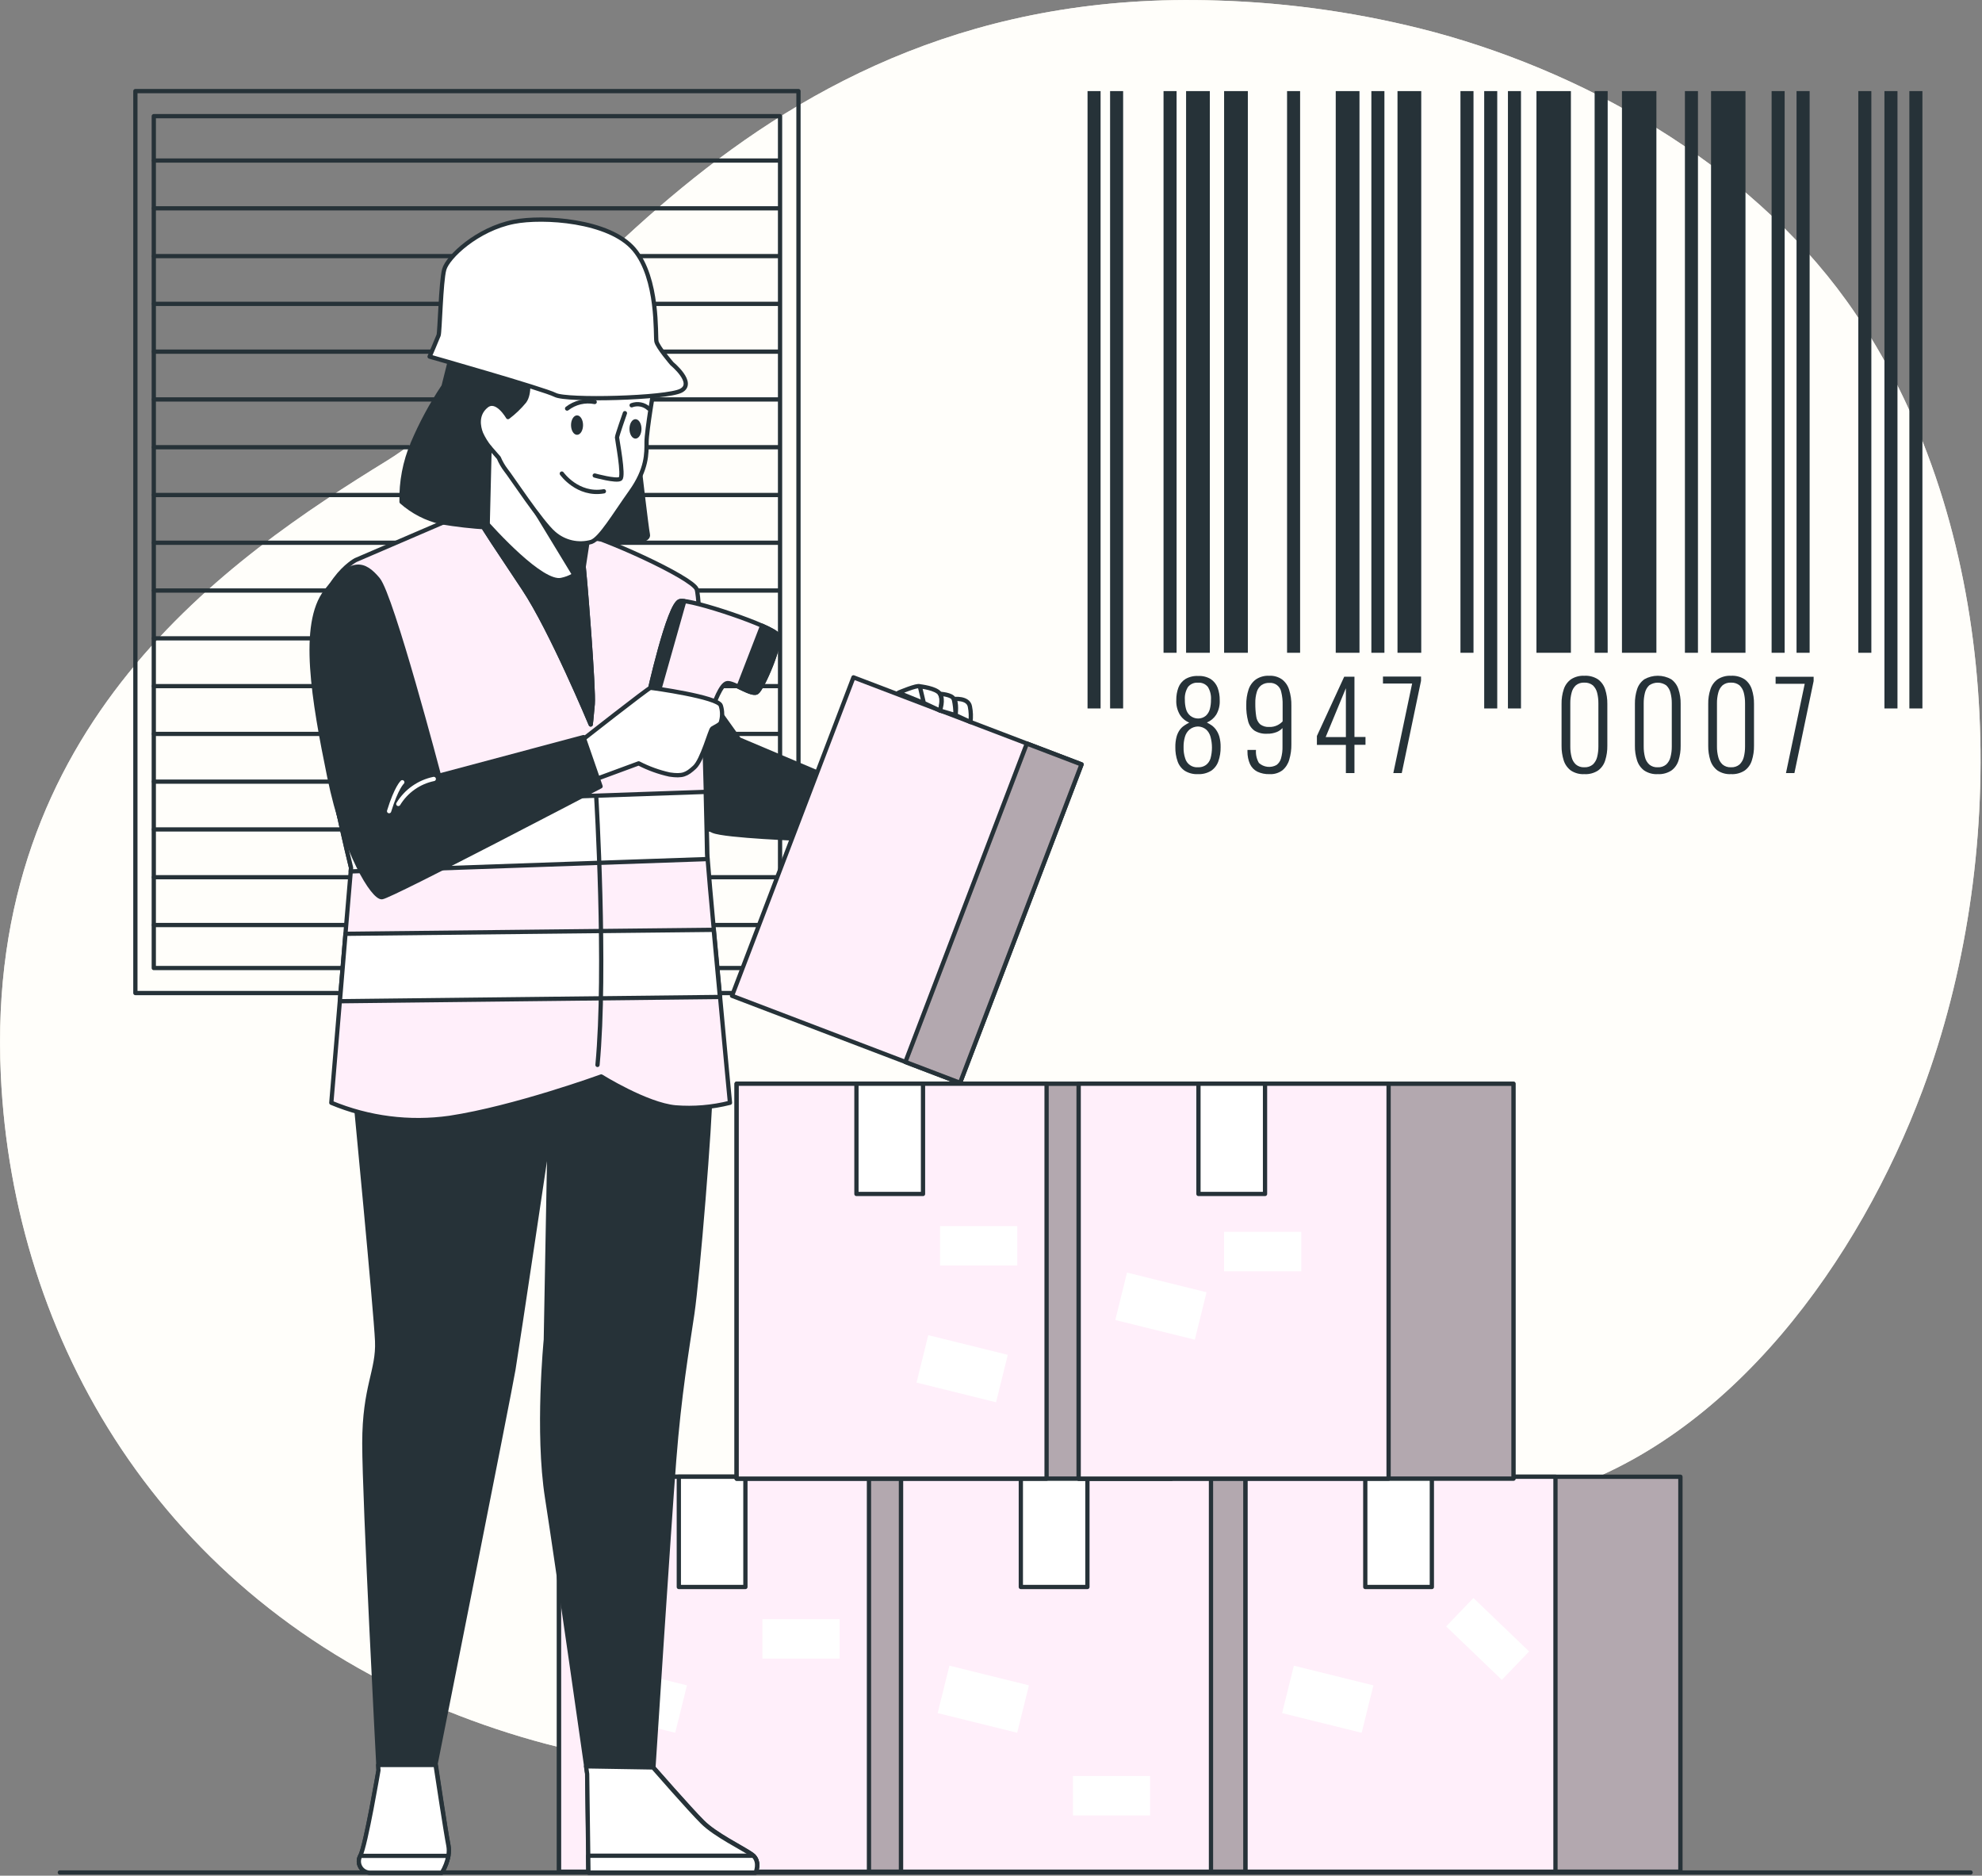 <svg width="465" height="440" viewBox="0 0 465 440" fill="none" xmlns="http://www.w3.org/2000/svg">
<rect x="0" y="0" width="465" height="440" fill="#808080" stroke="none"/>
<g clip-path="url(#clip0_3_1703)">
<path d="M451.05 255.74C436.32 295.17 406.24 337.85 363.91 350.49C299.91 369.59 292.31 421.14 177.75 416.36C161.016 415.744 144.398 413.31 128.19 409.1C120.278 407.009 112.506 404.421 104.92 401.35C37.99 374.24 3.08 314.58 0.19 252.16C-3.63 170.05 53.65 130.92 90.88 108.01C128.11 85.1 172.98 -3.65 285.63 0.12C302.833 0.636 319.919 3.133 336.55 7.56C374.46 17.82 412.99 40.51 435.39 73.68C437.07 76.18 438.677 78.727 440.21 81.32C470.19 132.17 471.12 201.98 451.05 255.74Z" fill="#FFF8E8"/>
<path opacity="0.8" d="M451.05 255.74C436.32 295.17 406.24 337.85 363.91 350.49C299.91 369.59 292.31 421.14 177.75 416.36C161.016 415.744 144.398 413.31 128.19 409.1C120.278 407.009 112.506 404.421 104.92 401.35C37.99 374.24 3.08 314.58 0.19 252.16C-3.63 170.05 53.65 130.92 90.88 108.01C128.11 85.1 172.98 -3.65 285.63 0.12C302.833 0.636 319.919 3.133 336.55 7.56C374.46 17.82 412.99 40.51 435.39 73.68C437.07 76.18 438.677 78.727 440.21 81.32C470.19 132.17 471.12 201.98 451.05 255.74Z" fill="white"/>
<path d="M14.04 439.25H462.32" stroke="#263238" stroke-linecap="round" stroke-linejoin="round"/>
<path d="M187.33 21.37H31.76V232.95H187.33V21.37Z" stroke="#263238" stroke-linecap="round" stroke-linejoin="round"/>
<path d="M183.01 27.25H36.08V227.08H183.01V27.25Z" stroke="#263238" stroke-linecap="round" stroke-linejoin="round"/>
<path d="M36.12 37.66H182.85" stroke="#263238" stroke-linecap="round" stroke-linejoin="round"/>
<path d="M36.12 48.87H182.85" stroke="#263238" stroke-linecap="round" stroke-linejoin="round"/>
<path d="M36.12 60.08H182.85" stroke="#263238" stroke-linecap="round" stroke-linejoin="round"/>
<path d="M36.12 71.28H182.85" stroke="#263238" stroke-linecap="round" stroke-linejoin="round"/>
<path d="M36.12 82.49H182.85" stroke="#263238" stroke-linecap="round" stroke-linejoin="round"/>
<path d="M36.12 93.7H182.85" stroke="#263238" stroke-linecap="round" stroke-linejoin="round"/>
<path d="M36.12 104.91H182.85" stroke="#263238" stroke-linecap="round" stroke-linejoin="round"/>
<path d="M36.12 116.12H182.85" stroke="#263238" stroke-linecap="round" stroke-linejoin="round"/>
<path d="M36.12 127.32H182.85" stroke="#263238" stroke-linecap="round" stroke-linejoin="round"/>
<path d="M36.12 138.53H182.85" stroke="#263238" stroke-linecap="round" stroke-linejoin="round"/>
<path d="M36.12 149.74H182.85" stroke="#263238" stroke-linecap="round" stroke-linejoin="round"/>
<path d="M36.12 160.95H182.85" stroke="#263238" stroke-linecap="round" stroke-linejoin="round"/>
<path d="M36.12 172.16H182.85" stroke="#263238" stroke-linecap="round" stroke-linejoin="round"/>
<path d="M36.12 183.36H182.85" stroke="#263238" stroke-linecap="round" stroke-linejoin="round"/>
<path d="M36.12 194.57H182.85" stroke="#263238" stroke-linecap="round" stroke-linejoin="round"/>
<path d="M36.12 205.78H182.85" stroke="#263238" stroke-linecap="round" stroke-linejoin="round"/>
<path d="M36.12 216.99H182.85" stroke="#263238" stroke-linecap="round" stroke-linejoin="round"/>
<path d="M258.21 21.37H255.15V166.19H258.21V21.37Z" fill="#263238"/>
<path d="M263.5 21.37H260.44V166.19H263.5V21.37Z" fill="#263238"/>
<path d="M276.04 21.37H272.98V153.13H276.04V21.37Z" fill="#263238"/>
<path d="M305.02 21.37H301.96V153.13H305.02V21.37Z" fill="#263238"/>
<path d="M324.8 21.37H321.74V153.13H324.8V21.37Z" fill="#263238"/>
<path d="M345.7 21.37H342.64V153.13H345.7V21.37Z" fill="#263238"/>
<path d="M351.27 21.37H348.21V166.19H351.27V21.37Z" fill="#263238"/>
<path d="M356.84 21.37H353.78V166.19H356.84V21.37Z" fill="#263238"/>
<path d="M377.18 21.37H374.12V153.13H377.18V21.37Z" fill="#263238"/>
<path d="M398.36 21.37H395.3V153.13H398.36V21.37Z" fill="#263238"/>
<path d="M418.7 21.37H415.64V153.13H418.7V21.37Z" fill="#263238"/>
<path d="M424.56 21.37H421.49V153.13H424.56V21.37Z" fill="#263238"/>
<path d="M439.04 21.37H435.98V153.13H439.04V21.37Z" fill="#263238"/>
<path d="M445.17 21.37H442.11V166.19H445.17V21.37Z" fill="#263238"/>
<path d="M451.02 21.37H447.96V166.19H451.02V21.37Z" fill="#263238"/>
<path d="M283.84 21.37H278.27V153.13H283.84V21.37Z" fill="#263238"/>
<path d="M292.76 21.37H287.19V153.13H292.76V21.37Z" fill="#263238"/>
<path d="M318.95 21.37H313.38V153.13H318.95V21.37Z" fill="#263238"/>
<path d="M333.44 21.37H327.87V153.13H333.44V21.37Z" fill="#263238"/>
<path d="M368.55 21.37H360.47V153.13H368.55V21.37Z" fill="#263238"/>
<path d="M388.61 21.37H380.53V153.13H388.61V21.37Z" fill="#263238"/>
<path d="M409.51 21.37H401.43V153.13H409.51V21.37Z" fill="#263238"/>
<path d="M281.07 181.6C279.982 181.656 278.902 181.384 277.97 180.82C277.182 180.286 276.589 179.51 276.28 178.61C275.905 177.537 275.725 176.406 275.75 175.27C275.733 174.441 275.83 173.613 276.04 172.81C276.199 172.226 276.459 171.674 276.81 171.18C277.102 170.787 277.461 170.449 277.87 170.18C278.237 169.935 278.618 169.711 279.01 169.51C278.101 169.138 277.332 168.491 276.81 167.66C276.203 166.619 275.911 165.424 275.97 164.22C275.954 163.221 276.123 162.227 276.47 161.29C276.785 160.463 277.36 159.761 278.11 159.29C279.019 158.765 280.061 158.515 281.11 158.57C282.144 158.518 283.17 158.772 284.06 159.3C284.784 159.789 285.342 160.487 285.66 161.3C286.008 162.244 286.177 163.244 286.16 164.25C286.224 165.439 285.939 166.621 285.34 167.65C284.812 168.47 284.049 169.111 283.15 169.49C283.54 169.689 283.918 169.913 284.28 170.16C284.666 170.436 285.004 170.774 285.28 171.16C285.634 171.655 285.901 172.206 286.07 172.79C286.288 173.591 286.389 174.42 286.37 175.25C286.395 176.386 286.215 177.517 285.84 178.59C285.531 179.488 284.942 180.262 284.16 180.8C283.233 181.368 282.157 181.647 281.07 181.6ZM281.07 179.99C281.724 180.022 282.37 179.839 282.91 179.47C283.433 179.082 283.816 178.535 284 177.91C284.453 176.247 284.453 174.493 284 172.83C283.828 172.188 283.482 171.607 283 171.15C282.455 170.693 281.771 170.435 281.06 170.42C280.33 170.433 279.626 170.69 279.06 171.15C278.555 171.598 278.187 172.181 278 172.83C277.771 173.623 277.663 174.445 277.68 175.27C277.652 176.165 277.78 177.059 278.06 177.91C278.243 178.55 278.641 179.107 279.188 179.486C279.735 179.865 280.397 180.043 281.06 179.99H281.07ZM281.07 168.55C281.736 168.56 282.385 168.333 282.9 167.91C283.356 167.491 283.682 166.949 283.84 166.35C284.029 165.632 284.12 164.892 284.11 164.15C284.184 163.1 283.932 162.052 283.39 161.15C283.117 160.804 282.761 160.532 282.356 160.357C281.951 160.182 281.509 160.111 281.07 160.15C280.626 160.111 280.18 160.181 279.77 160.356C279.36 160.53 278.999 160.803 278.72 161.15C278.163 162.047 277.904 163.097 277.98 164.15C277.968 164.893 278.063 165.634 278.26 166.35C278.423 166.961 278.773 167.506 279.26 167.91C279.775 168.32 280.412 168.545 281.07 168.55V168.55Z" fill="#263238"/>
<path d="M297.83 181.6C296.851 181.634 295.877 181.435 294.99 181.02C294.235 180.638 293.63 180.015 293.27 179.25C292.863 178.331 292.658 177.335 292.67 176.33V175.92H294.67C294.579 176.987 294.82 178.056 295.36 178.98C295.912 179.478 296.605 179.791 297.343 179.877C298.082 179.963 298.828 179.818 299.48 179.46C299.991 179.086 300.361 178.551 300.53 177.94C300.8 177.001 300.921 176.026 300.89 175.05V170.79C300.52 171.186 300.07 171.5 299.57 171.71C298.84 172.004 298.057 172.144 297.27 172.12C296.244 172.182 295.224 171.934 294.34 171.41C293.591 170.879 293.056 170.1 292.83 169.21C292.502 167.961 292.354 166.671 292.39 165.38C292.364 164.148 292.547 162.921 292.93 161.75C293.242 160.794 293.847 159.962 294.66 159.37C295.58 158.763 296.669 158.465 297.77 158.52C298.836 158.465 299.891 158.764 300.77 159.37C301.567 159.982 302.151 160.828 302.44 161.79C302.822 163.013 303.001 164.29 302.97 165.57V174.57C302.992 175.805 302.824 177.036 302.47 178.22C302.198 179.189 301.641 180.053 300.87 180.7C299.993 181.346 298.917 181.665 297.83 181.6V181.6ZM297.75 170.53C298.443 170.562 299.132 170.414 299.75 170.1C300.187 169.875 300.583 169.578 300.92 169.22V165.35C300.948 164.34 300.84 163.331 300.6 162.35C300.485 161.706 300.135 161.128 299.617 160.729C299.1 160.33 298.452 160.138 297.8 160.19C297.152 160.166 296.512 160.345 295.97 160.7C295.443 161.095 295.058 161.649 294.87 162.28C294.607 163.148 294.486 164.053 294.51 164.96C294.495 165.994 294.565 167.027 294.72 168.05C294.8 168.749 295.118 169.398 295.62 169.89C296.23 170.352 296.986 170.579 297.75 170.53Z" fill="#263238"/>
<path d="M315.76 181.35V174.74H308.96V172.65L315.37 158.74H317.77V172.88H320.36V174.72H317.77V181.35H315.76ZM311.02 172.9H315.76V161.44L311.02 172.9Z" fill="#263238"/>
<path d="M326.89 181.35L331.3 160.35H324.46V158.71H333.39V159.71L328.87 181.35H326.89Z" fill="#263238"/>
<path d="M371.71 181.6C370.585 181.663 369.47 181.361 368.53 180.74C367.741 180.142 367.157 179.314 366.86 178.37C366.513 177.26 366.344 176.103 366.36 174.94V165.12C366.338 163.952 366.514 162.789 366.88 161.68C367.183 160.742 367.779 159.925 368.58 159.35C369.511 158.753 370.606 158.463 371.71 158.52C372.831 158.457 373.943 158.747 374.89 159.35C375.686 159.928 376.277 160.744 376.58 161.68C376.941 162.79 377.117 163.953 377.1 165.12V174.94C377.119 176.113 376.947 177.282 376.59 178.4C376.301 179.343 375.716 180.167 374.92 180.75C373.968 181.367 372.843 181.665 371.71 181.6V181.6ZM371.71 179.99C372.436 180.03 373.151 179.795 373.71 179.33C374.203 178.854 374.55 178.247 374.71 177.58C374.91 176.772 375.007 175.942 375 175.11V164.99C375.009 164.158 374.911 163.328 374.71 162.52C374.549 161.854 374.202 161.247 373.71 160.77C373.142 160.323 372.432 160.095 371.71 160.13C370.987 160.086 370.273 160.314 369.71 160.77C369.211 161.242 368.863 161.851 368.71 162.52C368.5 163.326 368.399 164.157 368.41 164.99V175.11C368.401 175.943 368.501 176.774 368.71 177.58C368.862 178.25 369.21 178.859 369.71 179.33C370.268 179.797 370.984 180.033 371.71 179.99Z" fill="#263238"/>
<path d="M388.92 181.6C387.795 181.664 386.679 181.362 385.74 180.74C384.948 180.145 384.364 179.316 384.07 178.37C383.718 177.262 383.549 176.103 383.57 174.94V165.12C383.55 163.953 383.723 162.791 384.08 161.68C384.383 160.742 384.979 159.925 385.78 159.35C386.744 158.806 387.833 158.52 388.94 158.52C390.047 158.52 391.136 158.806 392.1 159.35C392.893 159.929 393.481 160.745 393.78 161.68C394.146 162.789 394.322 163.952 394.3 165.12V174.94C394.317 176.112 394.148 177.28 393.8 178.4C393.508 179.341 392.923 180.164 392.13 180.75C391.176 181.365 390.053 181.662 388.92 181.6V181.6ZM388.92 179.99C389.646 180.032 390.362 179.796 390.92 179.33C391.417 178.857 391.764 178.248 391.92 177.58C392.129 176.774 392.229 175.943 392.22 175.11V164.99C392.231 164.157 392.13 163.326 391.92 162.52C391.767 161.851 391.419 161.242 390.92 160.77C390.334 160.36 389.635 160.14 388.92 160.14C388.205 160.14 387.506 160.36 386.92 160.77C386.425 161.244 386.077 161.852 385.92 162.52C385.719 163.328 385.621 164.158 385.63 164.99V175.11C385.623 175.942 385.72 176.772 385.92 177.58C386.073 178.249 386.421 178.858 386.92 179.33C387.476 179.8 388.193 180.037 388.92 179.99V179.99Z" fill="#263238"/>
<path d="M406.12 181.6C404.995 181.663 403.88 181.361 402.94 180.74C402.151 180.142 401.567 179.314 401.27 178.37C400.923 177.26 400.754 176.103 400.77 174.94V165.12C400.748 163.952 400.924 162.789 401.29 161.68C401.593 160.742 402.189 159.925 402.99 159.35C403.921 158.753 405.016 158.463 406.12 158.52C407.241 158.457 408.353 158.747 409.3 159.35C410.096 159.928 410.687 160.744 410.99 161.68C411.351 162.79 411.527 163.953 411.51 165.12V174.94C411.529 176.113 411.357 177.282 411 178.4C410.711 179.343 410.126 180.167 409.33 180.75C408.378 181.367 407.253 181.665 406.12 181.6V181.6ZM406.12 179.99C406.846 180.03 407.561 179.795 408.12 179.33C408.613 178.854 408.96 178.247 409.12 177.58C409.32 176.772 409.417 175.942 409.41 175.11V164.99C409.419 164.158 409.321 163.328 409.12 162.52C408.959 161.854 408.612 161.247 408.12 160.77C407.552 160.323 406.842 160.095 406.12 160.13C405.397 160.086 404.683 160.314 404.12 160.77C403.621 161.242 403.273 161.851 403.12 162.52C402.91 163.326 402.809 164.157 402.82 164.99V175.11C402.811 175.943 402.911 176.774 403.12 177.58C403.272 178.25 403.62 178.859 404.12 179.33C404.678 179.797 405.394 180.033 406.12 179.99Z" fill="#263238"/>
<path d="M419.01 181.35L423.41 160.4H416.58V158.76H425.5V159.76L420.99 181.35H419.01Z" fill="#263238"/>
<path d="M233.18 346.42H131.16V439.06H233.18V346.42Z" fill="#FFEFFA"/>
<path opacity="0.3" d="M233.18 346.42H131.16V439.06H233.18V346.42Z" fill="black" stroke="#263238" stroke-linecap="round" stroke-linejoin="round"/>
<path d="M233.18 346.42H131.16V439.06H233.18V346.42Z" stroke="#263238" stroke-linecap="round" stroke-linejoin="round"/>
<path d="M203.87 346.42H131.16V439.06H203.87V346.42Z" fill="#FFEFFA" stroke="#263238" stroke-linecap="round" stroke-linejoin="round"/>
<path d="M174.88 346.42H159.26V372.28H174.88V346.42Z" fill="white" stroke="#263238" stroke-linecap="round" stroke-linejoin="round"/>
<path d="M196.99 379.84H178.88V389.08H196.99V379.84Z" fill="white"/>
<path d="M161.168 395.349L142.511 390.732L139.758 401.857L158.415 406.474L161.168 395.349Z" fill="white"/>
<path d="M313.42 346.42H211.4V439.06H313.42V346.42Z" fill="#FFEFFA"/>
<path opacity="0.3" d="M313.42 346.42H211.4V439.06H313.42V346.42Z" fill="black" stroke="#263238" stroke-linecap="round" stroke-linejoin="round"/>
<path d="M313.42 346.42H211.4V439.06H313.42V346.42Z" stroke="#263238" stroke-linecap="round" stroke-linejoin="round"/>
<path d="M284.11 346.42H211.4V439.06H284.11V346.42Z" fill="#FFEFFA" stroke="#263238" stroke-linecap="round" stroke-linejoin="round"/>
<path d="M255.12 346.42H239.5V372.28H255.12V346.42Z" fill="white" stroke="#263238" stroke-linecap="round" stroke-linejoin="round"/>
<path d="M269.83 416.63H251.72V425.87H269.83V416.63Z" fill="white"/>
<path d="M241.399 395.353L222.741 390.736L219.988 401.86L238.646 406.477L241.399 395.353Z" fill="white"/>
<path d="M394.24 346.42H292.22V439.06H394.24V346.42Z" fill="#FFEFFA"/>
<path opacity="0.3" d="M394.24 346.42H292.22V439.06H394.24V346.42Z" fill="black" stroke="#263238" stroke-linecap="round" stroke-linejoin="round"/>
<path d="M394.24 346.42H292.22V439.06H394.24V346.42Z" stroke="#263238" stroke-linecap="round" stroke-linejoin="round"/>
<path d="M364.93 346.42H292.22V439.06H364.93V346.42Z" fill="#FFEFFA" stroke="#263238" stroke-linecap="round" stroke-linejoin="round"/>
<path d="M335.93 346.42H320.31V372.28H335.93V346.42Z" fill="white" stroke="#263238" stroke-linecap="round" stroke-linejoin="round"/>
<path d="M358.75 387.398L345.681 374.861L339.284 381.529L352.353 394.066L358.75 387.398Z" fill="white"/>
<path d="M322.212 395.358L303.555 390.741L300.802 401.865L319.459 406.483L322.212 395.358Z" fill="white"/>
<path d="M274.85 254.22H172.83V346.86H274.85V254.22Z" fill="#FFEFFA"/>
<path opacity="0.3" d="M274.85 254.22H172.83V346.86H274.85V254.22Z" fill="black" stroke="#263238" stroke-linecap="round" stroke-linejoin="round"/>
<path d="M274.85 254.22H172.83V346.86H274.85V254.22Z" stroke="#263238" stroke-linecap="round" stroke-linejoin="round"/>
<path d="M245.54 254.22H172.83V346.86H245.54V254.22Z" fill="#FFEFFA" stroke="#263238" stroke-linecap="round" stroke-linejoin="round"/>
<path d="M216.55 254.22H200.93V280.08H216.55V254.22Z" fill="white" stroke="#263238" stroke-linecap="round" stroke-linejoin="round"/>
<path d="M238.66 287.63H220.55V296.87H238.66V287.63Z" fill="white"/>
<path d="M236.439 317.822L217.782 313.205L215.029 324.329L233.686 328.946L236.439 317.822Z" fill="white"/>
<path d="M355.09 254.22H253.07V346.86H355.09V254.22Z" fill="#FFEFFA"/>
<path opacity="0.3" d="M355.09 254.22H253.07V346.86H355.09V254.22Z" fill="black" stroke="#263238" stroke-linecap="round" stroke-linejoin="round"/>
<path d="M355.09 254.22H253.07V346.86H355.09V254.22Z" stroke="#263238" stroke-linecap="round" stroke-linejoin="round"/>
<path d="M325.78 254.22H253.07V346.86H325.78V254.22Z" fill="#FFEFFA" stroke="#263238" stroke-linecap="round" stroke-linejoin="round"/>
<path d="M296.79 254.22H281.17V280.08H296.79V254.22Z" fill="white" stroke="#263238" stroke-linecap="round" stroke-linejoin="round"/>
<path d="M305.29 288.97H287.18V298.21H305.29V288.97Z" fill="white"/>
<path d="M283.07 303.143L264.413 298.526L261.66 309.651L280.317 314.268L283.07 303.143Z" fill="white"/>
<path d="M83.31 257.11C83.31 257.11 88.18 307.6 88.48 314.59C88.78 321.58 85.48 325.23 85.48 338.59C85.48 351.95 88.83 415.23 88.83 415.23C88.83 415.23 85.83 432.87 84.57 435.3C84.337 435.712 84.219 436.179 84.228 436.653C84.237 437.126 84.373 437.588 84.621 437.991C84.869 438.395 85.22 438.724 85.639 438.945C86.057 439.167 86.527 439.272 87 439.25H103.69C103.69 439.25 105.82 435.91 105.21 432.87C104.6 429.83 102.21 413.71 102.21 413.71C102.21 413.71 119.54 326.71 120.45 321.26C121.36 315.81 128.97 264.7 128.97 264.7L128.06 314.27C128.06 314.27 125.93 335.86 128.36 351.37C130.79 366.88 137.79 416.14 137.79 416.14L138.09 439.25H177.32C177.32 439.25 178.54 436.52 176.41 435C174.28 433.48 167.89 430.43 164.85 427.39C161.81 424.35 153.3 414.62 153.3 414.62C153.3 414.62 156.95 358.06 158.16 342.55C159.37 327.04 161.16 316.7 162.42 308.18C163.68 299.66 166.68 263.18 166.68 255.27C166.68 247.36 132.92 242.8 132.92 242.8L83.05 247.97L83.31 257.11Z" fill="#263238" stroke="#263238" stroke-linecap="round" stroke-linejoin="round"/>
<path d="M105.19 432.89C104.63 430.09 102.52 416.23 102.19 414.03H88.72C88.72 414.82 88.79 415.25 88.79 415.25C88.79 415.25 85.79 432.89 84.53 435.32C84.297 435.732 84.179 436.199 84.188 436.673C84.197 437.146 84.332 437.608 84.581 438.011C84.829 438.415 85.18 438.744 85.599 438.965C86.017 439.187 86.487 439.292 86.96 439.27H103.68C104.41 438.062 104.921 436.735 105.19 435.35C105.344 434.537 105.344 433.703 105.19 432.89V432.89ZM176.74 435.35C176.628 435.234 176.504 435.13 176.37 435.04C174.24 433.53 167.86 430.48 164.81 427.45C161.76 424.42 153.26 414.67 153.26 414.67V414.61L137.49 414.35C137.65 415.5 137.75 416.14 137.75 416.14L138 435.3L138.05 439.25H177.28C177.28 439.25 178.35 436.87 176.74 435.35Z" fill="white" stroke="#263238" stroke-linecap="round" stroke-linejoin="round"/>
<path d="M84.53 435.35H105.19C104.921 436.746 104.407 438.084 103.67 439.3H86.96C86.487 439.322 86.017 439.217 85.599 438.995C85.18 438.774 84.829 438.445 84.581 438.041C84.332 437.638 84.197 437.176 84.188 436.703C84.179 436.229 84.297 435.762 84.53 435.35V435.35Z" fill="white" stroke="#263238" stroke-linecap="round" stroke-linejoin="round"/>
<path d="M177.28 439.27H138.05L138 435.32H176.74C178.35 436.87 177.28 439.27 177.28 439.27Z" fill="white" stroke="#263238" stroke-linecap="round" stroke-linejoin="round"/>
<path d="M164.32 160.73L173.38 173.43L194.45 182.35L188.64 196.8C188.64 196.8 170.13 196.13 167.3 194.91C165.628 194.208 164.076 193.25 162.7 192.07L162.84 160.19L164.32 160.73Z" fill="#263238" stroke="#263238" stroke-linecap="round" stroke-linejoin="round"/>
<path d="M253.742 179.306L200.233 158.894L171.738 233.594L225.247 254.005L253.742 179.306Z" fill="#FFEFFA" stroke="#263238" stroke-linecap="round" stroke-linejoin="round"/>
<path d="M253.74 179.317L240.912 174.423L212.417 249.123L225.245 254.016L253.74 179.317Z" fill="#FFEFFA"/>
<path opacity="0.3" d="M253.74 179.317L240.912 174.423L212.417 249.123L225.245 254.016L253.74 179.317Z" fill="black" stroke="#263238" stroke-linecap="round" stroke-linejoin="round"/>
<path d="M253.74 179.317L240.912 174.423L212.417 249.123L225.245 254.016L253.74 179.317Z" stroke="#263238" stroke-linecap="round" stroke-linejoin="round"/>
<path d="M210.8 162.49C210.8 162.49 215.25 160.6 215.8 161C216.35 161.4 216.74 164.92 216.74 164.92L210.8 162.49Z" fill="white" stroke="#263238" stroke-linecap="round" stroke-linejoin="round"/>
<path d="M215.8 161C215.8 161 219.71 161.41 220.52 162.76C221.33 164.11 220.52 166.68 220.52 166.68L216.74 164.92L215.8 161Z" fill="white" stroke="#263238" stroke-linecap="round" stroke-linejoin="round"/>
<path d="M220.52 162.76C220.52 162.76 223.36 162.89 223.77 163.98C224.051 165.22 224.186 166.489 224.17 167.76L220.52 166.68C220.52 166.68 221.47 164.11 220.52 162.76Z" fill="white" stroke="#263238" stroke-linecap="round" stroke-linejoin="round"/>
<path d="M223.77 163.98C223.77 163.98 227.14 163.57 227.55 165.73C227.794 166.931 227.838 168.164 227.68 169.38L224.19 167.76C224.19 167.76 224.58 164.52 223.77 163.98Z" fill="white" stroke="#263238" stroke-linecap="round" stroke-linejoin="round"/>
<path d="M171.26 258.69C167.084 259.745 162.764 260.11 158.47 259.77C151.69 259.15 141.06 252.52 141.06 252.52C141.06 252.52 120.72 259.92 105.47 262.23C96.073 263.559 86.492 262.336 77.73 258.69L79.73 234.83L81.05 219.01L82.28 204.46L82.35 203.54C82.35 203.54 80.78 197.23 78.98 188.76C76.51 177.22 73.63 161.62 73.72 152.39C73.88 136.39 83.43 131.39 83.43 131.39L111.01 119.53C123.63 119.06 127.49 123.07 134.43 124.46C141.37 125.85 162.16 135.4 163.43 138.17C164.29 140.12 165.17 168.17 165.6 185.73C165.79 193.08 165.9 198.57 165.9 199.49C165.9 199.76 165.9 200.49 166.02 201.49C166.25 204.61 166.8 210.81 167.47 218.01C167.92 223.01 168.47 228.52 168.93 233.8C170.13 246.93 171.26 258.69 171.26 258.69Z" fill="#FFEFFA" stroke="#263238" stroke-linecap="round" stroke-linejoin="round"/>
<path d="M82.36 203.54C82.36 203.54 80.79 197.23 78.99 188.76L165.57 185.76C165.76 193.11 165.87 198.6 165.87 199.52C165.87 199.79 165.87 200.52 165.99 201.52L82.29 204.42L82.36 203.54Z" fill="white" stroke="#263238" stroke-linecap="round" stroke-linejoin="round"/>
<path d="M168.9 233.87L79.74 234.87L81.06 219.05L167.44 218.12C167.89 223.09 168.41 228.59 168.9 233.87Z" fill="white" stroke="#263238" stroke-linecap="round" stroke-linejoin="round"/>
<path d="M139.88 186.86C139.88 186.86 142.31 227.31 140.18 249.81" stroke="#263238" stroke-linecap="round" stroke-linejoin="round"/>
<path d="M150 109.4C150 109.4 151.69 124.03 152 125.4C152.31 126.77 149.07 127.4 143.52 126.79L137.98 126.17C137.98 126.17 141.21 120.47 142.14 118.93C143.07 117.39 150 109.4 150 109.4Z" fill="#263238" stroke="#263238" stroke-linecap="round" stroke-linejoin="round"/>
<path d="M136.44 126.19C136.367 127.893 136.471 129.599 136.75 131.28C137.21 134.51 139.36 161.63 139.06 165.17C138.76 168.71 138.59 169.95 138.59 169.95C138.59 169.95 129.35 147.76 122.88 138.05C116.41 128.34 113.33 123.73 113.02 122.96C112.71 122.19 111.94 99.96 111.94 99.96C111.94 99.96 115.94 101.35 117.79 104.43C119.64 107.51 125.34 113.98 129.35 118.43C133.36 122.88 136.44 126.19 136.44 126.19Z" fill="white" stroke="#263238" stroke-linecap="round" stroke-linejoin="round"/>
<path d="M124.94 118.71L134.5 134.44L136.94 132.98L137.98 126.19L122.55 113.42L124.94 118.71Z" fill="#263238" stroke="#263238" stroke-linecap="round" stroke-linejoin="round"/>
<path d="M131.66 136.05C127.08 136.97 116.07 124.9 112.85 121.23C112.864 121.81 112.921 122.388 113.02 122.96C113.33 123.73 116.41 128.35 122.88 138.05C129.35 147.75 138.59 169.95 138.59 169.95C138.59 169.95 138.75 168.71 139.06 165.17C139.33 161.99 137.62 139.83 136.94 132.98C135.576 134.569 133.715 135.65 131.66 136.05V136.05Z" fill="#263238" stroke="#263238" stroke-linecap="round" stroke-linejoin="round"/>
<path d="M153.54 90.29C153.54 90.29 151.69 101.08 151.69 103.7C151.69 106.32 151.84 110.01 147.99 115.41C144.14 120.81 140.9 126.35 138.75 127.12C137.235 127.54 135.64 127.577 134.108 127.228C132.575 126.879 131.153 126.154 129.97 125.12C127.04 122.66 119.64 111.41 118.72 110.33C118.03 109.43 117.459 108.445 117.02 107.4L114.87 104.94C114.87 104.94 110.55 103.55 110.87 98.16C110.891 96.679 111.283 95.227 112.01 93.936C112.736 92.645 113.775 91.556 115.03 90.77L121.81 84.77C131.803 89.087 142.676 90.979 153.54 90.29V90.29Z" fill="white" stroke="#263238" stroke-linecap="round" stroke-linejoin="round"/>
<path d="M146.61 96.92C146.61 96.92 144.76 102.16 144.76 102.62C144.76 103.08 146.45 111.71 145.53 112.33C144.61 112.95 139.53 111.55 139.53 111.55" stroke="#263238" stroke-linecap="round" stroke-linejoin="round"/>
<path d="M131.81 111.09C131.81 111.09 135.51 116.33 141.68 115.25" stroke="#263238" stroke-linecap="round" stroke-linejoin="round"/>
<path d="M135.38 102C136.159 102 136.79 100.979 136.79 99.72C136.79 98.461 136.159 97.44 135.38 97.44C134.601 97.44 133.97 98.461 133.97 99.72C133.97 100.979 134.601 102 135.38 102Z" fill="#263238"/>
<path d="M149.09 102.89C149.869 102.89 150.5 101.869 150.5 100.61C150.5 99.351 149.869 98.33 149.09 98.33C148.311 98.33 147.68 99.351 147.68 100.61C147.68 101.869 148.311 102.89 149.09 102.89Z" fill="#263238"/>
<path d="M133.05 95.84C133.955 95.134 135.001 94.632 136.117 94.366C137.234 94.1 138.394 94.078 139.52 94.3" stroke="#263238" stroke-linecap="round" stroke-linejoin="round"/>
<path d="M148.19 95.07C148.862 94.814 149.593 94.75 150.3 94.886C151.006 95.022 151.661 95.353 152.19 95.84" stroke="#263238" stroke-linecap="round" stroke-linejoin="round"/>
<path d="M123.8 88.44C123.8 88.44 124.42 92.3 123.03 94.15C121.895 95.526 120.603 96.764 119.18 97.84C119.18 97.84 116.56 93.22 114.1 95.22C111.64 97.22 112.25 100.15 112.86 101.69C113.386 102.851 114.058 103.939 114.86 104.93L114.4 123.73C110.733 123.516 107.081 123.102 103.46 122.49C100.028 121.694 96.848 120.055 94.21 117.72C94.097 113.016 94.991 108.341 96.83 104.01C98.819 99.324 101.243 94.834 104.07 90.6L105.92 83.21L123.8 88.44Z" fill="#263238" stroke="#263238" stroke-linecap="round" stroke-linejoin="round"/>
<path d="M100.79 83.65C100.79 83.65 127.65 91.28 130.28 92.65C132.91 94.02 156.35 93.44 159.77 91.65C163.19 89.86 157.66 85.33 157.66 85.33C157.66 85.33 154.26 81.39 154 80.07C153.74 78.75 154.55 65.35 148.76 58.5C142.97 51.65 127.39 50.69 120.57 52.03C111.94 53.72 105.01 60.32 104.22 63.21C103.43 66.1 103.19 77.86 102.9 78.65C102.61 79.44 100.79 83.65 100.79 83.65Z" fill="white" stroke="#263238" stroke-linecap="round" stroke-linejoin="round"/>
<path d="M167.4 165.48C167.4 165.48 169.1 160.39 170.64 160.24C172.18 160.09 176.34 163.17 177.57 162.4C178.8 161.63 183.43 151 182.5 148.99C181.57 146.98 162.17 140.52 159.55 140.99C156.93 141.46 152.15 163.18 152.15 163.18L167.4 165.48Z" fill="#FFEFFA" stroke="#263238" stroke-linecap="round" stroke-linejoin="round"/>
<path d="M178.81 146.79L173.28 161.1C174.96 161.89 176.82 162.87 177.57 162.4C178.81 161.63 183.43 151 182.5 148.99C182.27 148.49 180.84 147.69 178.81 146.79Z" fill="#263238" stroke="#263238" stroke-linecap="round" stroke-linejoin="round"/>
<path d="M154.19 163.47L160.54 141.01C160.208 140.965 159.872 140.965 159.54 141.01C156.92 141.47 152.14 163.2 152.14 163.2L154.19 163.47Z" fill="#263238" stroke="#263238" stroke-linecap="round" stroke-linejoin="round"/>
<path d="M136.13 173.95C136.13 173.95 152.19 161.35 152.61 161.35C153.03 161.35 168.48 163.51 169.1 165.51C169.519 166.81 169.519 168.21 169.1 169.51C168.95 169.98 167.56 170.59 167.1 170.9C166.64 171.21 164.79 178.3 162.94 179.99C161.09 181.68 160.16 182.15 157.08 181.69C154.564 181.133 152.13 180.252 149.84 179.07L139.84 182.76L136.13 173.95Z" fill="white" stroke="#263238" stroke-linecap="round" stroke-linejoin="round"/>
<path d="M103 181.96C103 181.96 91.91 139.75 88.68 135.9C85.45 132.05 82.51 130.97 76.5 138.67C70.49 146.37 73.58 164.25 77.27 182.27C80.96 200.29 87.6 210.62 89.6 210.47C91.6 210.32 140.9 184.47 140.9 184.47L136.9 172.91L103 181.96Z" fill="#263238" stroke="#263238" stroke-linecap="round" stroke-linejoin="round"/>
<path d="M101.77 182.73C100.055 183.083 98.431 183.785 96.999 184.793C95.568 185.801 94.36 187.094 93.45 188.59" stroke="white" stroke-linecap="round" stroke-linejoin="round"/>
<path d="M94.38 183.5C94.38 183.5 92.99 184.74 91.29 190.28" stroke="white" stroke-linecap="round" stroke-linejoin="round"/>
</g>
<defs>
<clipPath id="clip0_3_1703">
<rect width="464.65" height="439.77" fill="white"/>
</clipPath>
</defs>
</svg>
